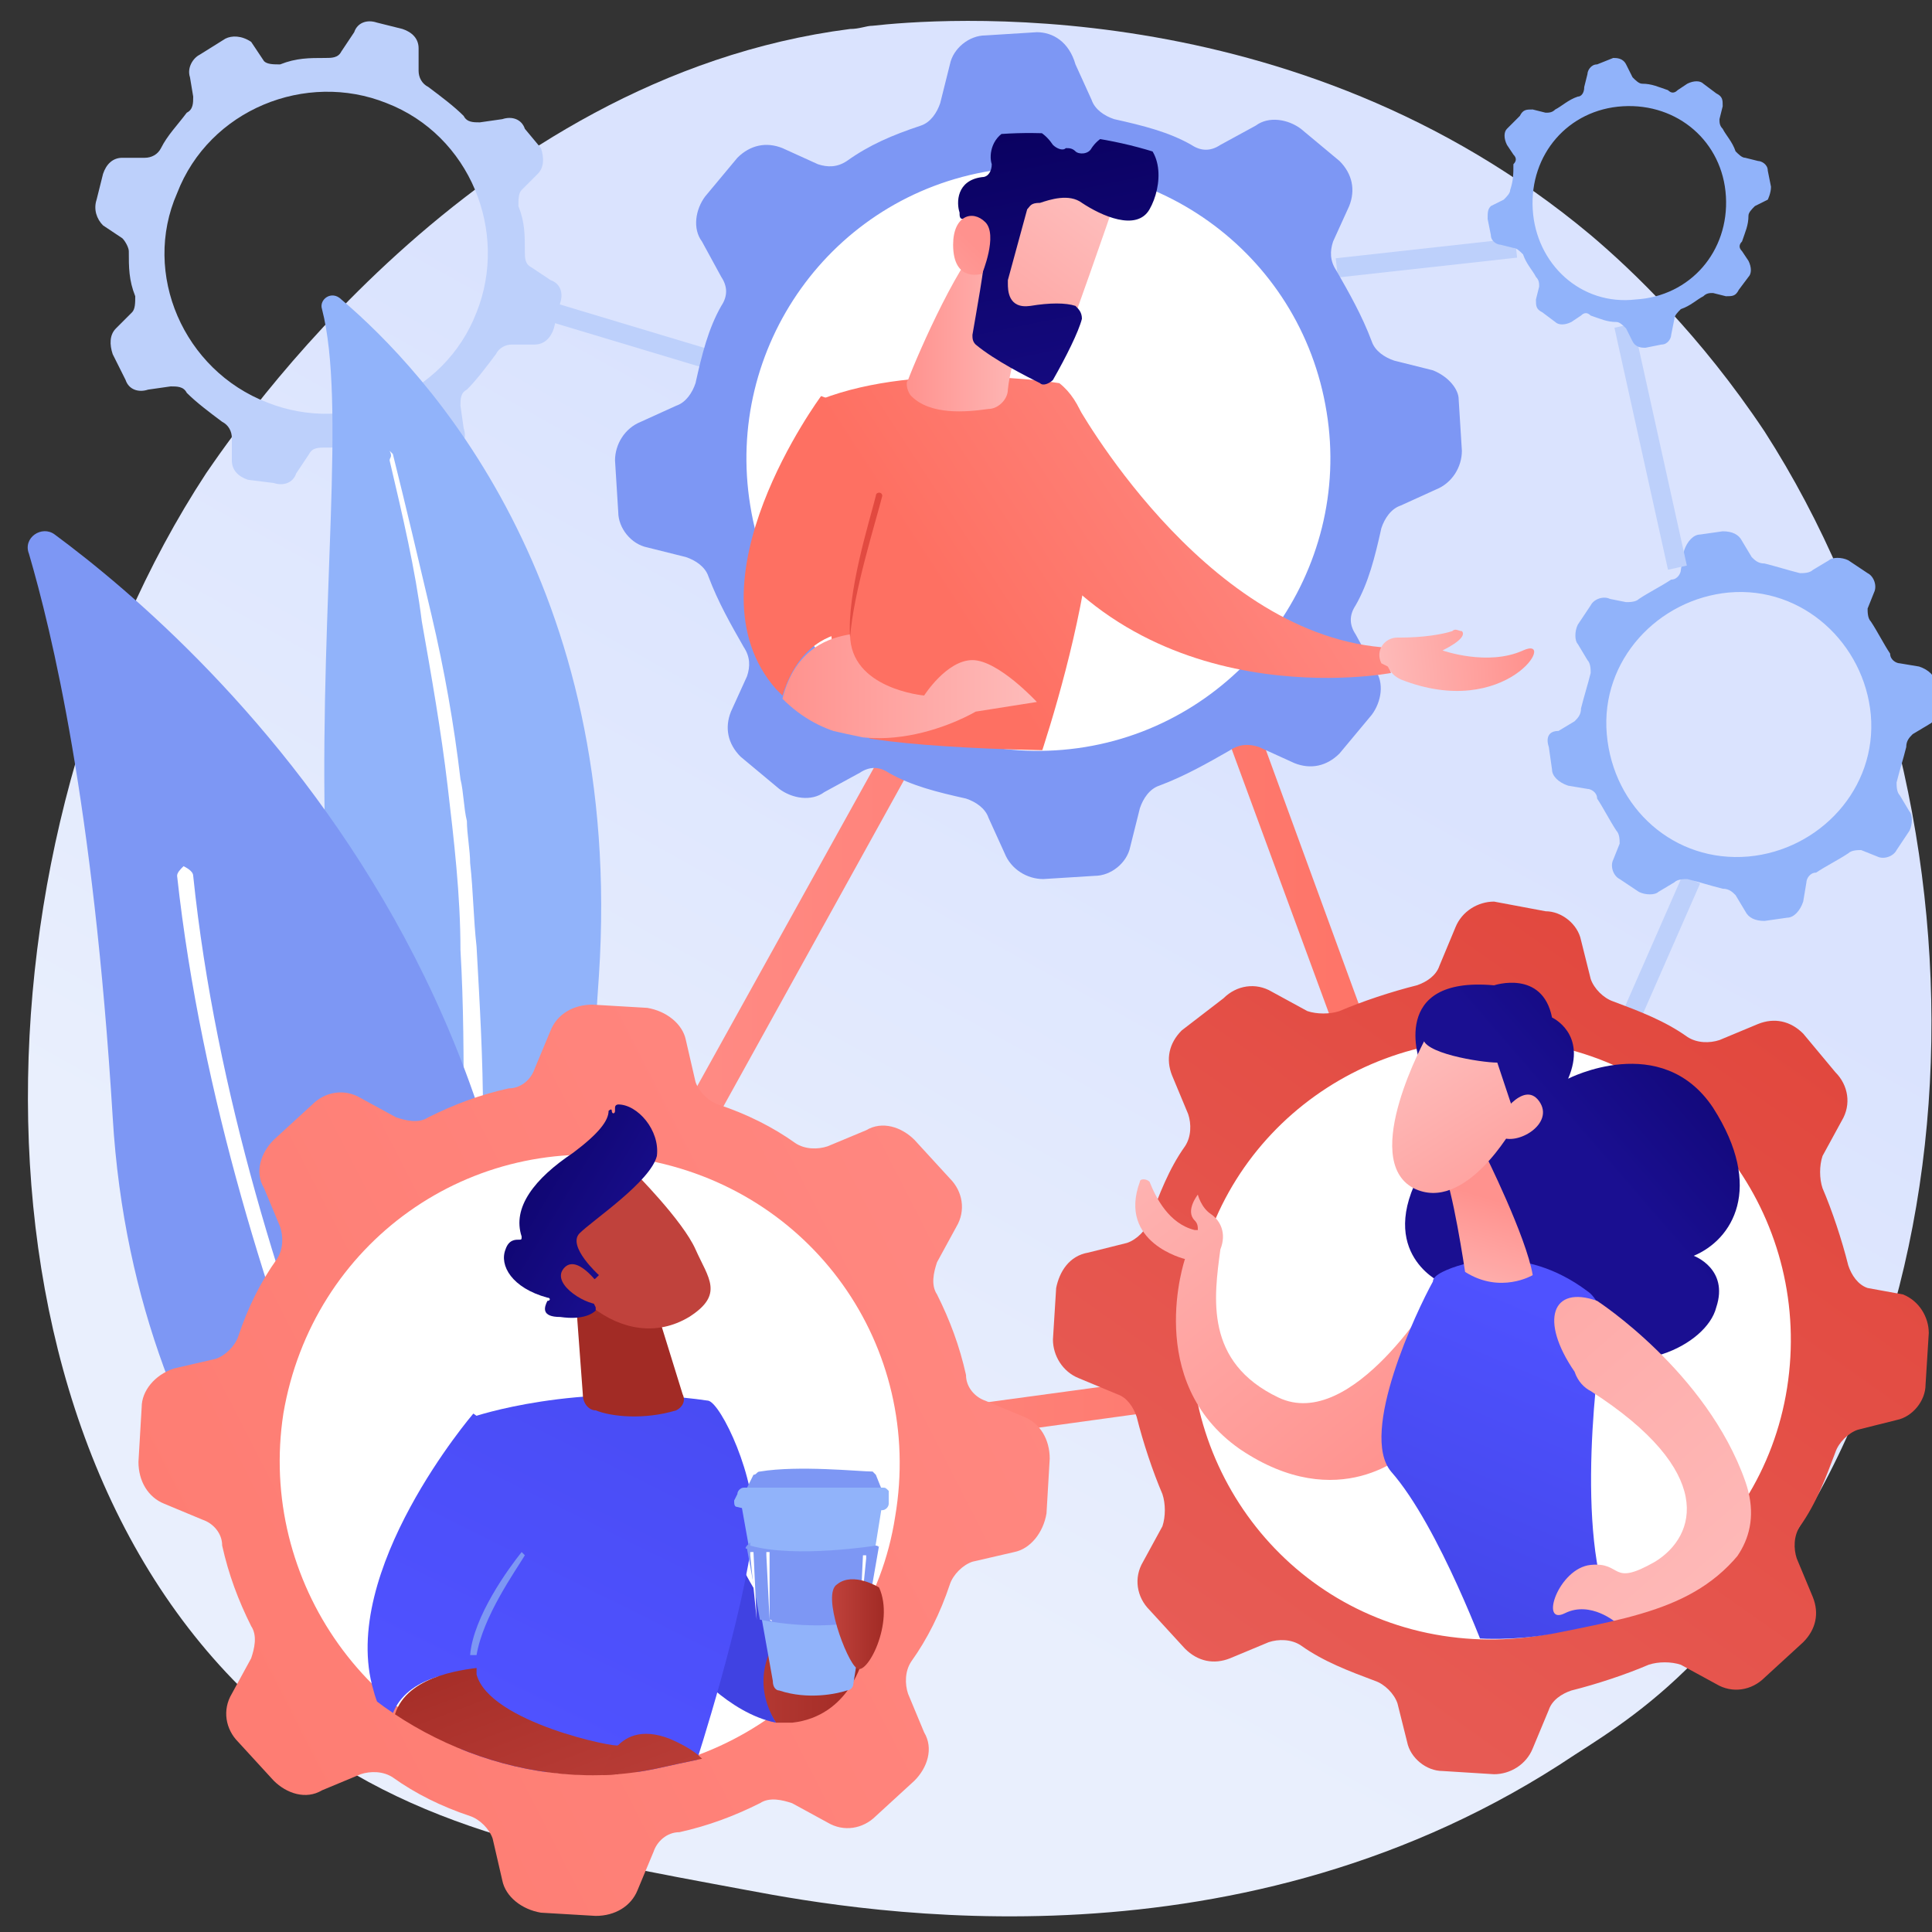 <?xml version="1.0" encoding="utf-8"?>
<!-- Generator: Adobe Illustrator 26.2.1, SVG Export Plug-In . SVG Version: 6.00 Build 0)  -->
<svg version="1.1" id="Camada_1" xmlns="http://www.w3.org/2000/svg" xmlns:xlink="http://www.w3.org/1999/xlink" x="0px" y="0px"
	 viewBox="0 0 60 60" style="enable-background:new 0 0 60 60;" xml:space="preserve">
<rect x="0" y="0" width="60" height="60" fill="#333333" stroke="none"/>
<style type="text/css">
	.st0{fill:url(#SVGID_1_);}
	.st1{fill:#BDD0FB;}
	.st2{fill:#91B3FA;}
	.st3{fill:#FFFFFF;}
	.st4{fill:#7D97F4;}
	.st5{fill:url(#SVGID_00000067198169608111293900000002724717836022119861_);}
	.st6{fill:url(#SVGID_00000037671980254131651590000016023142886543805878_);}
	.st7{clip-path:url(#SVGID_00000083076162244310599120000001562409939905508225_);}
	.st8{fill:url(#SVGID_00000157302577063907451630000017223909229920375219_);}
	.st9{fill:url(#SVGID_00000034802192982528357590000008171549230216433319_);}
	.st10{fill:url(#SVGID_00000109013166157542846350000008752856774332864183_);}
	.st11{fill:url(#SVGID_00000116217012055842519480000007560929743804503712_);}
	.st12{fill:url(#SVGID_00000033366484690814714800000016047816194356200358_);}
	.st13{fill:url(#SVGID_00000105420530673292163730000008402432536904039296_);}
	.st14{fill:url(#SVGID_00000150784285608504858140000001504495664443166358_);}
	.st15{fill:url(#SVGID_00000010996535511936105180000006569792079814163595_);}
	.st16{fill:url(#SVGID_00000051367654497579591690000001048475811707251608_);}
	.st17{clip-path:url(#SVGID_00000147929167761225371300000017055411633223530400_);}
	.st18{fill:url(#SVGID_00000061457804767404851560000008519157821869798535_);}
	.st19{fill:url(#SVGID_00000106841239580319421940000013849013846164374174_);}
	.st20{fill:url(#SVGID_00000178194709188122957040000017163845635461172639_);}
	.st21{fill:url(#SVGID_00000108276918082958608460000009151817901053503905_);}
	.st22{fill:url(#SVGID_00000083779011022826224860000000544818334822608823_);}
	.st23{fill:url(#SVGID_00000163052551117597539540000002632896883941980861_);}
	.st24{fill:url(#SVGID_00000181070239176916414040000015728442604625427380_);}
	.st25{fill:url(#SVGID_00000174603462503747000240000004671522152520312460_);}
	.st26{fill:url(#SVGID_00000076600317456814842190000002397614957023340189_);}
	.st27{fill:url(#SVGID_00000021835600284500807920000014448255073564222854_);}
	.st28{fill:url(#SVGID_00000168105376545761809420000001254053719567401903_);}
	.st29{clip-path:url(#SVGID_00000148654142045377227130000015973869900902259123_);}
	.st30{fill:url(#SVGID_00000113355209845914725180000004886619978948268476_);}
	.st31{fill:url(#SVGID_00000088821081813066008860000009326279295220119947_);}
	.st32{fill:url(#SVGID_00000142865518002832155240000008172292901368475537_);}
	.st33{fill:url(#SVGID_00000072986427526856930380000010874279436956148923_);}
	.st34{fill:url(#SVGID_00000042712633913248016460000013888412404411009430_);}
	.st35{fill:url(#SVGID_00000021799749900696555130000018277125140733758113_);}
	.st36{fill:url(#SVGID_00000150809836237819193940000006246302436505115017_);}
	.st37{fill:url(#SVGID_00000044881358359078396070000004065046179550769296_);}
	.st38{fill:url(#SVGID_00000078758970477330389470000007763226073310888102_);}
	.st39{fill:url(#SVGID_00000157988029765097278160000000495968447781232822_);}
</style>
<g>
	<linearGradient id="SVGID_1_" gradientUnits="userSpaceOnUse" x1="37.189" y1="20.137" x2="22.785" y2="45.951">
		<stop  offset="0" style="stop-color:#DAE3FE"/>
		<stop  offset="1" style="stop-color:#E9EFFD"/>
	</linearGradient>
	<path class="st0" d="M52.9,51.3c-1.5,1.6-2.9,2.5-4,3.2c-10.3,6.9-22,4.9-25.7,4.2c-5.9-1.1-10.8-1.9-15.1-5.7
		C-1.5,44.3-1,26,6.4,14.7c0.9-1.3,8.3-12.3,20-13.8c0.3,0,0.5-0.1,0.7-0.1c1.8-0.2,13.1-1.2,22.3,6.5c1.3,1.1,3.4,3.1,5.4,6.1
		C62,24.6,62,41.8,52.9,51.3z"/>
	<g>
		<rect x="49.2" y="29.2" transform="matrix(0.402 -0.916 0.916 0.402 3.834 64.829)" class="st1" width="4.7" height="0.6"/>
		<g>
			<path class="st2" d="M48.1,23.2l0.1,0.7c0,0.2,0.2,0.4,0.5,0.5l0.6,0.1c0.1,0,0.3,0.1,0.3,0.3c0.2,0.3,0.4,0.7,0.6,1
				c0.1,0.1,0.1,0.3,0.1,0.4l-0.2,0.5c-0.1,0.2,0,0.5,0.2,0.6l0.6,0.4c0.2,0.1,0.5,0.1,0.6,0l0.5-0.3c0.1-0.1,0.3-0.1,0.4-0.1
				c0.4,0.1,0.7,0.2,1.1,0.3c0.2,0,0.3,0.1,0.4,0.2l0.3,0.5c0.1,0.2,0.3,0.3,0.6,0.3l0.7-0.1c0.2,0,0.4-0.2,0.5-0.5l0.1-0.6
				c0-0.1,0.1-0.3,0.3-0.3c0.3-0.2,0.7-0.4,1-0.6c0.1-0.1,0.3-0.1,0.4-0.1l0.5,0.2c0.2,0.1,0.5,0,0.6-0.2l0.4-0.6
				c0.1-0.2,0.1-0.5,0-0.6l-0.3-0.5c-0.1-0.1-0.1-0.3-0.1-0.4c0.1-0.4,0.2-0.7,0.3-1.1c0-0.2,0.1-0.3,0.2-0.4l0.5-0.3
				c0.2-0.1,0.3-0.3,0.3-0.6l-0.1-0.7c0-0.2-0.2-0.4-0.5-0.5l-0.6-0.1c-0.1,0-0.3-0.1-0.3-0.3c-0.2-0.3-0.4-0.7-0.6-1
				c-0.1-0.1-0.1-0.3-0.1-0.4l0.2-0.5c0.1-0.2,0-0.5-0.2-0.6l-0.6-0.4c-0.2-0.1-0.5-0.1-0.6,0l-0.5,0.3c-0.1,0.1-0.3,0.1-0.4,0.1
				c-0.4-0.1-0.7-0.2-1.1-0.3c-0.2,0-0.3-0.1-0.4-0.2l-0.3-0.5c-0.1-0.2-0.3-0.3-0.6-0.3l-0.7,0.1c-0.2,0-0.4,0.2-0.5,0.5l-0.1,0.6
				c0,0.1-0.1,0.3-0.3,0.3c-0.3,0.2-0.7,0.4-1,0.6c-0.1,0.1-0.3,0.1-0.4,0.1L50,18.6c-0.2-0.1-0.5,0-0.6,0.2l-0.4,0.6
				c-0.1,0.2-0.1,0.5,0,0.6l0.3,0.5c0.1,0.1,0.1,0.3,0.1,0.4c-0.1,0.4-0.2,0.7-0.3,1.1c0,0.2-0.1,0.3-0.2,0.4l-0.5,0.3
				C48.1,22.7,48,22.9,48.1,23.2z M49.9,22.8c-0.2-2.3,1.6-4.2,3.8-4.4c2.3-0.2,4.2,1.6,4.4,3.8c0.2,2.3-1.6,4.2-3.8,4.4
				C52,26.8,50.1,25.1,49.9,22.8z"/>
		</g>
		<rect x="51" y="10" transform="matrix(0.976 -0.216 0.216 0.976 -1.798 11.435)" class="st1" width="0.6" height="7.7"/>
		<rect x="41.5" y="7.7" transform="matrix(0.994 -0.11 0.11 0.994 -0.615 4.932)" class="st1" width="5.6" height="0.6"/>
		<g>
			<path class="st2" d="M46.2,6.8l0.1,0.5c0,0.2,0.2,0.3,0.3,0.3L47,7.7c0.1,0,0.2,0.1,0.3,0.2c0.1,0.3,0.3,0.5,0.4,0.7
				c0.1,0.1,0.1,0.2,0.1,0.3l-0.1,0.4c0,0.2,0,0.3,0.2,0.4l0.4,0.3c0.1,0.1,0.3,0.1,0.5,0l0.3-0.2c0.1-0.1,0.2-0.1,0.3,0
				c0.3,0.1,0.5,0.2,0.8,0.2c0.1,0,0.2,0.1,0.3,0.2l0.2,0.4c0.1,0.2,0.3,0.2,0.4,0.2l0.5-0.1c0.2,0,0.3-0.2,0.3-0.3L52,9.9
				c0-0.1,0.1-0.2,0.2-0.3c0.3-0.1,0.5-0.3,0.7-0.4c0.1-0.1,0.2-0.1,0.3-0.1l0.4,0.1c0.2,0,0.3,0,0.4-0.2l0.3-0.4
				c0.1-0.1,0.1-0.3,0-0.5l-0.2-0.3c-0.1-0.1-0.1-0.2,0-0.3c0.1-0.3,0.2-0.5,0.2-0.8c0-0.1,0.1-0.2,0.2-0.3l0.4-0.2
				C54.9,6.2,55,6,55,5.8l-0.1-0.5c0-0.2-0.2-0.3-0.3-0.3l-0.4-0.1c-0.1,0-0.2-0.1-0.3-0.2c-0.1-0.3-0.3-0.5-0.4-0.7
				c-0.1-0.1-0.1-0.2-0.1-0.3l0.1-0.4c0-0.2,0-0.3-0.2-0.4l-0.4-0.3c-0.1-0.1-0.3-0.1-0.5,0l-0.3,0.2c-0.1,0.1-0.2,0.1-0.3,0
				c-0.3-0.1-0.5-0.2-0.8-0.2c-0.1,0-0.2-0.1-0.3-0.2l-0.2-0.4c-0.1-0.2-0.3-0.2-0.4-0.2L49.6,2c-0.2,0-0.3,0.2-0.3,0.3l-0.1,0.4
				C49.2,2.9,49.1,3,49,3c-0.3,0.1-0.5,0.3-0.7,0.4c-0.1,0.1-0.2,0.1-0.3,0.1l-0.4-0.1c-0.2,0-0.3,0-0.4,0.2L46.8,4
				c-0.1,0.1-0.1,0.3,0,0.5l0.2,0.3c0.1,0.1,0.1,0.2,0,0.3C47,5.4,47,5.6,46.9,5.9c0,0.1-0.1,0.2-0.2,0.3l-0.4,0.2
				C46.2,6.5,46.2,6.6,46.2,6.8z M47.6,6.5c-0.1-1.7,1.1-3.1,2.8-3.2c1.7-0.1,3.1,1.1,3.2,2.8c0.1,1.7-1.1,3.1-2.8,3.2
				C49.1,9.5,47.7,8.2,47.6,6.5z"/>
		</g>
	</g>
	<g>
		<rect x="19.1" y="6.8" transform="matrix(0.288 -0.958 0.958 0.288 3.901 25.979)" class="st1" width="0.6" height="7.2"/>
		<g>
			<g>
				<path class="st1" d="M3.2,5.4L3,6.2C2.9,6.5,3,6.8,3.2,7l0.6,0.4C3.9,7.5,4,7.7,4,7.8c0,0.5,0,0.9,0.2,1.4c0,0.2,0,0.4-0.1,0.5
					l-0.5,0.5c-0.2,0.2-0.2,0.5-0.1,0.8l0.4,0.8c0.1,0.3,0.4,0.4,0.7,0.3L5.3,12c0.2,0,0.4,0,0.5,0.2c0.3,0.3,0.7,0.6,1.1,0.9
					c0.2,0.1,0.3,0.3,0.3,0.5l0,0.7c0,0.3,0.2,0.5,0.5,0.6L8.5,15c0.3,0.1,0.6,0,0.7-0.3l0.4-0.6c0.1-0.2,0.3-0.2,0.5-0.2
					c0.5,0,0.9,0,1.4-0.2c0.2,0,0.4,0,0.5,0.1l0.5,0.5c0.2,0.2,0.5,0.2,0.8,0.1l0.8-0.4c0.3-0.1,0.4-0.4,0.3-0.7l-0.1-0.7
					c0-0.2,0-0.4,0.2-0.5c0.3-0.3,0.6-0.7,0.9-1.1c0.1-0.2,0.3-0.3,0.5-0.3l0.7,0c0.3,0,0.5-0.2,0.6-0.5l0.2-0.8
					c0.1-0.3,0-0.6-0.3-0.7l-0.6-0.4c-0.2-0.1-0.2-0.3-0.2-0.5c0-0.5,0-0.9-0.2-1.4c0-0.2,0-0.4,0.1-0.5l0.5-0.5
					c0.2-0.2,0.2-0.5,0.1-0.8L16.3,4c-0.1-0.3-0.4-0.4-0.7-0.3l-0.7,0.1c-0.2,0-0.4,0-0.5-0.2c-0.3-0.3-0.7-0.6-1.1-0.9
					c-0.2-0.1-0.3-0.3-0.3-0.5l0-0.7c0-0.3-0.2-0.5-0.5-0.6l-0.8-0.2c-0.3-0.1-0.6,0-0.7,0.3l-0.4,0.6c-0.1,0.2-0.3,0.2-0.5,0.2
					c-0.5,0-0.9,0-1.4,0.2c-0.2,0-0.4,0-0.5-0.1L7.8,1.3C7.5,1.1,7.2,1.1,7,1.2L6.2,1.7C6,1.8,5.8,2.1,5.9,2.4L6,3
					c0,0.2,0,0.4-0.2,0.5C5.5,3.9,5.2,4.2,5,4.6C4.9,4.8,4.7,4.9,4.5,4.9l-0.7,0C3.5,4.9,3.3,5.1,3.2,5.4z M5.5,6
					c1-2.6,4-3.8,6.5-2.8c2.6,1,3.8,4,2.8,6.5c-1,2.6-4,3.8-6.5,2.8C5.7,11.5,4.4,8.5,5.5,6z"/>
			</g>
		</g>
	</g>
	<g>
		<path class="st2" d="M10,9.6c-0.1-0.3,0.3-0.6,0.6-0.3c2.6,2.2,8.8,8.8,8,21c-1.1,15.3,2.3,20.6,6.4,23.8c0,0-5.5-1.3-9.2-6.8
			C6.8,33.9,11.5,15.4,10,9.6z"/>
		<path class="st3" d="M12.1,14.3c0.4,1.7,0.8,3.4,1,5c0.3,1.7,0.6,3.4,0.8,5.1c0.2,1.7,0.4,3.4,0.4,5.1c0.1,1.7,0.1,3.4,0.1,5.1
			c0,1.7,0,3.4,0.2,5.2c0.2,1.7,0.6,3.5,1.3,5.1c0.2,0.4,0.4,0.8,0.6,1.2c0.2,0.4,0.4,0.8,0.6,1.1c0.5,0.8,1,1.5,1.5,2.2
			c1.1,1.4,2.4,2.5,3.9,3.5c0.2,0.1,0.4,0.1,0.5-0.1c0.1-0.1,0.1-0.4-0.1-0.5l0,0c-0.3-0.3-0.7-0.5-1-0.8c-0.2-0.1-0.3-0.3-0.5-0.4
			c-0.2-0.1-0.3-0.3-0.5-0.4c-0.6-0.6-1.2-1.2-1.7-1.8c-1.1-1.3-1.9-2.8-2.6-4.3c-0.3-0.8-0.6-1.6-0.8-2.4c-0.2-0.8-0.4-1.6-0.5-2.5
			c-0.2-1.7-0.2-3.4-0.3-5.1c0-1.7-0.1-3.4-0.2-5.2c-0.1-0.9-0.1-1.7-0.2-2.6c0-0.4-0.1-0.9-0.1-1.3c-0.1-0.4-0.1-0.9-0.2-1.3
			c-0.2-1.7-0.5-3.4-0.9-5.1c-0.4-1.7-0.8-3.4-1.2-5c0,0-0.1-0.1-0.1-0.1C12.2,14.2,12.1,14.2,12.1,14.3z"/>
	</g>
	<g>
		<g>
			<path class="st4" d="M15.5,54.1c-0.1,0.6-0.8,0.9-1.3,0.5c-2.7-2-10-8.2-10.7-19.9c-0.6-9.8-1.9-15.1-2.6-17.5
				c-0.2-0.5,0.4-0.9,0.8-0.6C6.3,20,20.6,32.5,15.5,54.1z"/>
			<path class="st3" d="M14.6,54.2C14.6,54.2,14.6,54.2,14.6,54.2c-0.2,0.1-0.3,0-0.4-0.1C14.2,54,7,40.9,5.5,27.2
				c0-0.1,0.1-0.2,0.2-0.3C5.9,27,6,27.1,6,27.2c1.4,13.5,8.6,26.6,8.7,26.7C14.8,54,14.7,54.1,14.6,54.2z"/>
		</g>
	</g>
	
		<linearGradient id="SVGID_00000058570749212020741030000010341834183467432876_" gradientUnits="userSpaceOnUse" x1="14.434" y1="28.591" x2="46.336" y2="28.591">
		<stop  offset="0" style="stop-color:#FF928E"/>
		<stop  offset="1" style="stop-color:#FE7062"/>
	</linearGradient>
	<path style="fill:url(#SVGID_00000058570749212020741030000010341834183467432876_);" d="M14.4,46.8l20.2-36.4l11.7,32L14.4,46.8z
		 M34.4,12.8L16.3,45.5L45,41.6L34.4,12.8z"/>
	<g>
		<circle class="st3" cx="46.7" cy="41.6" r="10.7"/>
		<g>
			<g>
				
					<linearGradient id="SVGID_00000163773088785782069850000010684729550967756434_" gradientUnits="userSpaceOnUse" x1="54.56" y1="29.976" x2="35.449" y2="57.074">
					<stop  offset="0" style="stop-color:#E1473D"/>
					<stop  offset="1" style="stop-color:#E9605A"/>
				</linearGradient>
				<path style="fill:url(#SVGID_00000163773088785782069850000010684729550967756434_);" d="M32.8,40l-0.1,1.6c0,0.5,0.3,1,0.8,1.2
					l1.2,0.5c0.3,0.1,0.5,0.4,0.6,0.7c0.2,0.8,0.5,1.7,0.8,2.4c0.1,0.3,0.1,0.7,0,1l-0.6,1.1c-0.3,0.5-0.2,1.1,0.2,1.5l1.1,1.2
					c0.4,0.4,0.9,0.5,1.4,0.3l1.2-0.5c0.3-0.1,0.7-0.1,1,0.1c0.7,0.5,1.5,0.8,2.3,1.1c0.3,0.1,0.6,0.4,0.7,0.7l0.3,1.2
					c0.1,0.5,0.6,0.9,1.1,0.9l1.6,0.1c0.5,0,1-0.3,1.2-0.8l0.5-1.2c0.1-0.3,0.4-0.5,0.7-0.6c0.8-0.2,1.7-0.5,2.4-0.8
					c0.3-0.1,0.7-0.1,1,0l1.1,0.6c0.5,0.3,1.1,0.2,1.5-0.2l1.2-1.1c0.4-0.4,0.5-0.9,0.3-1.4l-0.5-1.2c-0.1-0.3-0.1-0.7,0.1-1
					c0.5-0.7,0.8-1.5,1.1-2.3c0.1-0.3,0.4-0.6,0.7-0.7l1.2-0.3c0.5-0.1,0.9-0.6,0.9-1.1l0.1-1.6c0-0.5-0.3-1-0.8-1.2L58,40
					c-0.3-0.1-0.5-0.4-0.6-0.7c-0.2-0.8-0.5-1.7-0.8-2.4c-0.1-0.3-0.1-0.7,0-1l0.6-1.1c0.3-0.5,0.2-1.1-0.2-1.5L56,32.1
					c-0.4-0.4-0.9-0.5-1.4-0.3l-1.2,0.5c-0.3,0.1-0.7,0.1-1-0.1c-0.7-0.5-1.5-0.8-2.3-1.1c-0.3-0.1-0.6-0.4-0.7-0.7l-0.3-1.2
					c-0.1-0.5-0.6-0.9-1.1-0.9L46.4,28c-0.5,0-1,0.3-1.2,0.8L44.7,30c-0.1,0.3-0.4,0.5-0.7,0.6c-0.8,0.2-1.7,0.5-2.4,0.8
					c-0.3,0.1-0.7,0.1-1,0l-1.1-0.6c-0.5-0.3-1.1-0.2-1.5,0.2L36.7,32c-0.4,0.4-0.5,0.9-0.3,1.4l0.5,1.2c0.1,0.3,0.1,0.7-0.1,1
					c-0.5,0.7-0.8,1.5-1.1,2.3c-0.1,0.3-0.4,0.6-0.7,0.7l-1.2,0.3C33.2,39,32.9,39.5,32.8,40z M37.1,40.1c0.8-5.1,5.6-8.5,10.7-7.7
					c5.1,0.8,8.5,5.6,7.7,10.7c-0.8,5.1-5.6,8.5-10.7,7.7C39.7,50,36.3,45.2,37.1,40.1z"/>
			</g>
		</g>
		<g>
			<defs>
				<path id="SVGID_00000062189861966722099750000011434231528494130864_" d="M48.4,50.7c-3.9,0.8-8.1-0.9-10.4-3.8
					c-0.9-1.2-4.8-5.4-5.2-7c-1.2-5.5,6.5-9.3,12-10.5c5.5-1.2,11.7,2.6,12.8,8.1c0.5,2.5-1.7,7.5-2.8,9.5
					C53.5,49.7,51.4,50.1,48.4,50.7z"/>
			</defs>
			<clipPath id="SVGID_00000002374484263698176200000001040140663806704534_">
				<use xlink:href="#SVGID_00000062189861966722099750000011434231528494130864_"  style="overflow:visible;"/>
			</clipPath>
			<g style="clip-path:url(#SVGID_00000002374484263698176200000001040140663806704534_);">
				
					<linearGradient id="SVGID_00000000223264265505269940000006133922427370192823_" gradientUnits="userSpaceOnUse" x1="-4526.743" y1="33.444" x2="-4536.559" y2="45.511" gradientTransform="matrix(-1 0 0 1 -4492.696 0)">
					<stop  offset="0" style="stop-color:#FEBBBA"/>
					<stop  offset="1" style="stop-color:#FF928E"/>
				</linearGradient>
				<path style="fill:url(#SVGID_00000000223264265505269940000006133922427370192823_);" d="M35.4,36.7c0-0.1,0.2-0.1,0.3,0
					c0.2,0.5,0.6,1.3,1.4,1.5c0,0,0.1,0,0.1,0c0-0.1,0-0.2-0.1-0.3c-0.3-0.3,0.1-0.8,0.1-0.8s0.1,0.4,0.4,0.6
					c0.3,0.2,0.5,0.6,0.3,1.1c-0.2,1.5-0.5,3.5,1.8,4.6c2.3,1.1,4.9-3.3,4.9-3.3l-0.9,5c0,0-2.1,2-5.2-0.1c-3-2.1-1.7-5.9-1.7-5.9
					S34.7,38.6,35.4,36.7z"/>
				
					<linearGradient id="SVGID_00000117652537424643111860000000512244079315608739_" gradientUnits="userSpaceOnUse" x1="521.208" y1="-322.795" x2="514.771" y2="-315.146" gradientTransform="matrix(0.988 0.157 -0.157 0.988 -508.924 266.109)">
					<stop  offset="0" style="stop-color:#09005D"/>
					<stop  offset="1" style="stop-color:#1A0F91"/>
				</linearGradient>
				<path style="fill:url(#SVGID_00000117652537424643111860000000512244079315608739_);" d="M44.1,33c0,0-1-2.7,2.3-2.4
					c0,0,1.5-0.5,1.8,1c0,0,1.1,0.5,0.5,1.9c0,0,2.9-1.5,4.5,0.9c1.6,2.5,0.6,4.1-0.6,4.6c0,0,1.1,0.4,0.7,1.6
					c-0.3,1.2-2.7,2.3-4.3,1.1c0,0-4.1,1.1-4.3-1.9c0,0-2.1-1-0.4-3.7C46.1,33.6,44.1,33,44.1,33z"/>
				
					<linearGradient id="SVGID_00000053511954637314317550000011489243307930732188_" gradientUnits="userSpaceOnUse" x1="49.111" y1="40.976" x2="43.656" y2="53.811">
					<stop  offset="0" style="stop-color:#4F52FF"/>
					<stop  offset="1" style="stop-color:#4042E2"/>
				</linearGradient>
				<path style="fill:url(#SVGID_00000053511954637314317550000011489243307930732188_);" d="M44.8,39.5c0.6-0.3,2.5-0.9,4.5,0.6
					c0.3,0.2,0.5,0.7,0.5,1.1c-0.3,1.8-0.9,7.3,0.5,9.4c0,0-1.7,2.4-4.1,0.9c0,0-1.5-4.1-3-5.8c-1-1.2,0.8-5,1.3-5.9
					C44.5,39.7,44.6,39.6,44.8,39.5z"/>
				
					<linearGradient id="SVGID_00000143593738903121968440000001484436480977565069_" gradientUnits="userSpaceOnUse" x1="511.886" y1="-309.309" x2="512.411" y2="-313.033" gradientTransform="matrix(0.988 0.157 -0.157 0.988 -508.924 266.109)">
					<stop  offset="0" style="stop-color:#FEBBBA"/>
					<stop  offset="1" style="stop-color:#FF928E"/>
				</linearGradient>
				<path style="fill:url(#SVGID_00000143593738903121968440000001484436480977565069_);" d="M46.1,35.8c0,0,1.3,2.6,1.5,3.8
					c0,0-1,0.6-2.1-0.1c0,0-0.4-2.7-0.7-3.2L46.1,35.8z"/>
				
					<linearGradient id="SVGID_00000119834393863870398820000014442710945554299537_" gradientUnits="userSpaceOnUse" x1="509.482" y1="-317.288" x2="514.386" y2="-311.65" gradientTransform="matrix(0.988 0.157 -0.157 0.988 -508.924 266.109)">
					<stop  offset="0" style="stop-color:#FEBBBA"/>
					<stop  offset="1" style="stop-color:#FF928E"/>
				</linearGradient>
				<path style="fill:url(#SVGID_00000119834393863870398820000014442710945554299537_);" d="M44.3,32.2c0,0-2.1,3.8-0.4,4.7
					C45.5,37.7,47,35,47,35s0.3-2-0.4-2.6C45.9,31.9,44.3,32.2,44.3,32.2z"/>
				
					<linearGradient id="SVGID_00000005253705292022119660000009278405406761277600_" gradientUnits="userSpaceOnUse" x1="518.125" y1="-325.389" x2="511.688" y2="-317.74" gradientTransform="matrix(0.988 0.157 -0.157 0.988 -508.924 266.109)">
					<stop  offset="0" style="stop-color:#09005D"/>
					<stop  offset="1" style="stop-color:#1A0F91"/>
				</linearGradient>
				<path style="fill:url(#SVGID_00000005253705292022119660000009278405406761277600_);" d="M45.4,31.2c0,0-1.1,0.4-1.2,1
					c-0.1,0.5,1.8,0.8,2.3,0.8l0.7,2.1c0,0,1-2.1,0.3-3.2C46.8,30.7,45.4,31.2,45.4,31.2z"/>
				
					<linearGradient id="SVGID_00000096042179788137148880000000400490691920455824_" gradientUnits="userSpaceOnUse" x1="510.707" y1="-318.353" x2="515.611" y2="-312.715" gradientTransform="matrix(0.988 0.157 -0.157 0.988 -508.924 266.109)">
					<stop  offset="0" style="stop-color:#FEBBBA"/>
					<stop  offset="1" style="stop-color:#FF928E"/>
				</linearGradient>
				<path style="fill:url(#SVGID_00000096042179788137148880000000400490691920455824_);" d="M46.5,34.8c0,0,0.8-1.3,1.3-0.6
					c0.5,0.7-0.7,1.4-1.2,1.1L46.5,34.8z"/>
				
					<linearGradient id="SVGID_00000044161351839303066430000006000245833472487814_" gradientUnits="userSpaceOnUse" x1="-4546.775" y1="50.878" x2="-4527.367" y2="28.679" gradientTransform="matrix(-1 0 0 1 -4492.696 0)">
					<stop  offset="0" style="stop-color:#FEBBBA"/>
					<stop  offset="1" style="stop-color:#FF928E"/>
				</linearGradient>
				<path style="fill:url(#SVGID_00000044161351839303066430000006000245833472487814_);" d="M49.6,40.4c0,0,3.4,2.2,4.6,5.6
					c1.2,3.4-4,4.4-4,4.4s-0.8-0.7-1.6-0.3c-0.8,0.4-0.2-1.4,0.8-1.5c1-0.1,0.6,0.7,2-0.1c1.3-0.8,1.9-2.8-2-5.3
					c-0.2-0.1-0.4-0.3-0.5-0.6C47.8,41,48.2,39.9,49.6,40.4z"/>
			</g>
		</g>
	</g>
	<g>
		<circle class="st3" cx="18.4" cy="45.3" r="11.4"/>
		<g>
			
				<linearGradient id="SVGID_00000088827134297327015040000010071323762411758253_" gradientUnits="userSpaceOnUse" x1="-1213.386" y1="-112.852" x2="-1144.479" y2="-51.804" gradientTransform="matrix(-0.968 -0.249 -0.249 0.968 -1145.657 -167.804)">
				<stop  offset="0" style="stop-color:#FF928E"/>
				<stop  offset="1" style="stop-color:#FE7062"/>
			</linearGradient>
			<path style="fill:url(#SVGID_00000088827134297327015040000010071323762411758253_);" d="M4.4,43.7l-0.1,1.7
				c0,0.6,0.3,1.1,0.8,1.3l1.2,0.5c0.3,0.1,0.6,0.4,0.6,0.8c0.2,0.9,0.5,1.7,0.9,2.5c0.2,0.3,0.1,0.7,0,1l-0.6,1.1
				c-0.3,0.5-0.2,1.1,0.2,1.5l1.1,1.2c0.4,0.4,1,0.6,1.5,0.3l1.2-0.5c0.3-0.1,0.7-0.1,1,0.1c0.7,0.5,1.5,0.9,2.4,1.2
				c0.3,0.1,0.6,0.4,0.7,0.7l0.3,1.3c0.1,0.5,0.6,0.9,1.2,1l1.7,0.1c0.6,0,1.1-0.3,1.3-0.8l0.5-1.2c0.1-0.3,0.4-0.6,0.8-0.6
				c0.9-0.2,1.7-0.5,2.5-0.9c0.3-0.2,0.7-0.1,1,0l1.1,0.6c0.5,0.3,1.1,0.2,1.5-0.2l1.2-1.1c0.4-0.4,0.6-1,0.3-1.5l-0.5-1.2
				c-0.1-0.3-0.1-0.7,0.1-1c0.5-0.7,0.9-1.5,1.2-2.4c0.1-0.3,0.4-0.6,0.7-0.7l1.3-0.3c0.5-0.1,0.9-0.6,1-1.2l0.1-1.7
				c0-0.6-0.3-1.1-0.8-1.3l-1.2-0.5c-0.3-0.1-0.6-0.4-0.6-0.8c-0.2-0.9-0.5-1.7-0.9-2.5c-0.2-0.3-0.1-0.7,0-1l0.6-1.1
				c0.3-0.5,0.2-1.1-0.2-1.5l-1.1-1.2c-0.4-0.4-1-0.6-1.5-0.3l-1.2,0.5c-0.3,0.1-0.7,0.1-1-0.1c-0.7-0.5-1.5-0.9-2.4-1.2
				c-0.3-0.1-0.6-0.4-0.7-0.7l-0.3-1.3c-0.1-0.5-0.6-0.9-1.2-1l-1.7-0.1c-0.6,0-1.1,0.3-1.3,0.8l-0.5,1.2c-0.1,0.3-0.4,0.6-0.8,0.6
				c-0.9,0.2-1.7,0.5-2.5,0.9c-0.3,0.2-0.7,0.1-1,0l-1.1-0.6c-0.5-0.3-1.1-0.2-1.5,0.2l-1.2,1.1c-0.4,0.4-0.6,1-0.3,1.5l0.5,1.2
				c0.1,0.3,0.1,0.7-0.1,1c-0.5,0.7-0.9,1.5-1.2,2.4c-0.1,0.3-0.4,0.6-0.7,0.7l-1.3,0.3C4.8,42.7,4.4,43.2,4.4,43.7z M8.8,43.9
				c0.9-5.3,5.8-8.8,11.1-7.9c5.3,0.9,8.8,5.8,7.9,11.1C27,52.3,22,55.8,16.8,55C11.5,54.1,8,49.1,8.8,43.9z"/>
		</g>
		<g>
			<defs>
				<path id="SVGID_00000032633496181144600370000004612371380802034855_" d="M20.5,54.9c-4,0.9-8.3-0.9-10.7-3.9
					c-1-1.2-4-5.3-4.4-7c-1.2-5.7,5.8-9.8,11.5-11.1c5.7-1.2,12.1,2.7,13.3,8.4c0.5,2.5-0.4,7.8-1.6,9.9
					C27.1,53.8,23.6,54.2,20.5,54.9z"/>
			</defs>
			<clipPath id="SVGID_00000070099430035248901590000015108623348460911764_">
				<use xlink:href="#SVGID_00000032633496181144600370000004612371380802034855_"  style="overflow:visible;"/>
			</clipPath>
			<g style="clip-path:url(#SVGID_00000070099430035248901590000015108623348460911764_);">
				
					<linearGradient id="SVGID_00000143601381555831035470000015182260795154390663_" gradientUnits="userSpaceOnUse" x1="-5016.09" y1="51.996" x2="-5010.744" y2="51.996" gradientTransform="matrix(-1 0 0 1 -4989.343 0)">
					<stop  offset="0" style="stop-color:#A22B25"/>
					<stop  offset="1" style="stop-color:#C0423C"/>
				</linearGradient>
				<path style="fill:url(#SVGID_00000143601381555831035470000015182260795154390663_);" d="M24.4,50.5c0.6,0.5,1.2,0.6,2,0.2
					l0.4,0.8c0,0-0.4,1.8-2.2,2c-0.2,0-0.4,0-0.5,0C23.2,52.2,23.8,51.1,24.4,50.5z"/>
				
					<linearGradient id="SVGID_00000150062922150405751060000011583105118358494634_" gradientUnits="userSpaceOnUse" x1="28.162" y1="39.519" x2="25.951" y2="44.154">
					<stop  offset="0" style="stop-color:#4F52FF"/>
					<stop  offset="1" style="stop-color:#4042E2"/>
				</linearGradient>
				<path style="fill:url(#SVGID_00000150062922150405751060000011583105118358494634_);" d="M21.4,51.7l0.9-5.1
					c0,0.1,0.7,2.8,2.1,3.9c-0.5,0.6-1.1,1.7-0.3,3C22.6,53.2,21.4,51.7,21.4,51.7z"/>
				
					<linearGradient id="SVGID_00000108297779593051385720000008798547315955000480_" gradientUnits="userSpaceOnUse" x1="16.106" y1="53.466" x2="29.371" y2="26.722">
					<stop  offset="0" style="stop-color:#4F52FF"/>
					<stop  offset="1" style="stop-color:#4042E2"/>
				</linearGradient>
				<path style="fill:url(#SVGID_00000108297779593051385720000008798547315955000480_);" d="M14.7,44c0,0,3.2-1.1,7.3-0.5
					c0.4,0.1,1.5,2.4,1.4,4c-0.3,2.7-1.8,7.3-1.8,7.3c-1.7,0.5-7.3,0.1-7.3,0.1L14.7,44z"/>
				
					<linearGradient id="SVGID_00000060719658335785501510000015854588133498693282_" gradientUnits="userSpaceOnUse" x1="2109.742" y1="41.021" x2="2109.662" y2="35.563" gradientTransform="matrix(1 0 0 1 -2090.216 0)">
					<stop  offset="0" style="stop-color:#A22B25"/>
					<stop  offset="1" style="stop-color:#C0423C"/>
				</linearGradient>
				<path style="fill:url(#SVGID_00000060719658335785501510000015854588133498693282_);" d="M17.9,40.6l0.2,2.7
					c0,0.3,0.2,0.5,0.4,0.5c0.5,0.2,1.5,0.3,2.5,0c0.2-0.1,0.3-0.3,0.2-0.5l-1.3-4.2L17.9,40.6z"/>
				<g>
					
						<linearGradient id="SVGID_00000085240907153051080250000015730604647416142742_" gradientUnits="userSpaceOnUse" x1="13418.966" y1="900.946" x2="13422.675" y2="906.366" gradientTransform="matrix(0.932 -0.362 0.362 0.932 -13302.199 3723.6)">
						<stop  offset="0" style="stop-color:#A22B25"/>
						<stop  offset="1" style="stop-color:#C0423C"/>
					</linearGradient>
					<path style="fill:url(#SVGID_00000085240907153051080250000015730604647416142742_);" d="M19.7,36.4c0,0,1.5,1.5,1.9,2.4
						c0.4,0.9,0.9,1.4-0.2,2.1c-1,0.6-2.1,0.4-3-0.3c0,0-1.3-1.1-1.4-1.8C17,38.1,19.7,36.4,19.7,36.4z"/>
					
						<linearGradient id="SVGID_00000029764428870572420700000011069961805158529691_" gradientUnits="userSpaceOnUse" x1="13749.686" y1="1384.082" x2="13754.007" y2="1389.643" gradientTransform="matrix(0.932 -0.362 0.362 0.932 -13302.199 3723.6)">
						<stop  offset="0" style="stop-color:#09005D"/>
						<stop  offset="1" style="stop-color:#1A0F91"/>
					</linearGradient>
					<path style="fill:url(#SVGID_00000029764428870572420700000011069961805158529691_);" d="M18.5,39.7l0.1-0.1c0,0-1-0.9-0.6-1.3
						c0.4-0.4,2.2-1.6,2.4-2.4c0.1-0.8-0.6-1.6-1.2-1.6c0,0-0.1,0-0.1,0.1l0,0.1c0,0.1-0.1,0.1-0.1,0c0-0.1-0.1,0-0.1,0
						c0,0.3-0.3,0.7-1.1,1.3c-1.2,0.8-1.9,1.7-1.6,2.6c0,0.1,0,0.1-0.1,0.1c-0.1,0-0.3,0-0.4,0.3c-0.2,0.5,0.2,1.2,1.3,1.5
						c0.1,0,0.1,0.1,0,0.1c-0.1,0.2-0.2,0.5,0.4,0.5c0.7,0.1,1-0.1,1.1-0.2c0,0,0-0.1,0-0.1L18.2,40c0,0,0-0.1,0-0.1L18.5,39.7z"/>
					
						<linearGradient id="SVGID_00000038384532665744682840000006063621954733688709_" gradientUnits="userSpaceOnUse" x1="13417.589" y1="901.889" x2="13421.297" y2="907.308" gradientTransform="matrix(0.932 -0.362 0.362 0.932 -13302.199 3723.6)">
						<stop  offset="0" style="stop-color:#A22B25"/>
						<stop  offset="1" style="stop-color:#C0423C"/>
					</linearGradient>
					<path style="fill:url(#SVGID_00000038384532665744682840000006063621954733688709_);" d="M18.6,39.9c0,0-0.7-1-1.1-0.5
						c-0.4,0.5,0.8,1.2,1.2,1.1L18.6,39.9z"/>
				</g>
				<g>
					
						<linearGradient id="SVGID_00000120540091851419206350000010124955357844348038_" gradientUnits="userSpaceOnUse" x1="12.598" y1="51.725" x2="25.863" y2="24.982">
						<stop  offset="0" style="stop-color:#4F52FF"/>
						<stop  offset="1" style="stop-color:#4042E2"/>
					</linearGradient>
					<path style="fill:url(#SVGID_00000120540091851419206350000010124955357844348038_);" d="M14.8,51.9c-0.2-1.2,1.1-3,1.6-3.7
						c0.1-0.2,0.2-0.4,0.2-0.7c0-1.7-0.7-2.8-1.9-3.6c0,0-4.2,4.9-3.1,8.6c0.1,0.4,0.3,0.8,0.5,1.1C12.3,52.2,13.9,51.9,14.8,51.9z"
						/>
					<path class="st4" d="M14.8,51.4l-0.2,0c0.1-1.2,1.2-2.7,1.6-3.2l0.1,0.1C16,48.8,15,50.2,14.8,51.4z"/>
					
						<linearGradient id="SVGID_00000163059843404356001370000017682437403791041414_" gradientUnits="userSpaceOnUse" x1="2104.545" y1="50.463" x2="2107.595" y2="58.49" gradientTransform="matrix(1 0 0 1 -2090.216 0)">
						<stop  offset="0" style="stop-color:#A22B25"/>
						<stop  offset="1" style="stop-color:#C0423C"/>
					</linearGradient>
					<path style="fill:url(#SVGID_00000163059843404356001370000017682437403791041414_);" d="M14.8,52c0-0.1,0-0.1,0-0.2
						c-0.8,0.1-2.5,0.4-2.6,1.8c1.9,2.5,7,1.6,7,1.6v-1C19.2,54.3,15.2,53.5,14.8,52z"/>
				</g>
				
					<linearGradient id="SVGID_00000164483976827331571470000002269196070733706667_" gradientUnits="userSpaceOnUse" x1="2108.168" y1="48.845" x2="2111.428" y2="57.425" gradientTransform="matrix(1 0 0 1 -2090.216 0)">
					<stop  offset="0" style="stop-color:#A22B25"/>
					<stop  offset="1" style="stop-color:#C0423C"/>
				</linearGradient>
				<path style="fill:url(#SVGID_00000164483976827331571470000002269196070733706667_);" d="M18.7,55.2c0,0,0.3-1.9,2.1-1.2
					c1.4,0.6,1.2,1.1,1.2,1.1L18.7,55.2z"/>
				<g>
					<path class="st2" d="M27.4,46.7l-0.9,5.6c0,0.1-0.1,0.2-0.2,0.2c-0.3,0.1-1.2,0.3-2.1,0c-0.1,0-0.2-0.1-0.2-0.3l-1-5.6
						L27.4,46.7z"/>
					<path class="st4" d="M27.4,46.3l-0.2-0.5c0,0-0.1-0.1-0.1-0.1c-0.4,0-2.3-0.2-3.5,0c-0.1,0-0.1,0.1-0.2,0.1l-0.2,0.4L27.4,46.3
						z"/>
					<path class="st2" d="M27.6,46.3l0,0.4c0,0.1-0.1,0.2-0.2,0.2c-0.7,0-3.4,0.2-4.5-0.1c-0.1,0-0.1-0.1-0.1-0.2l0.1-0.2
						c0-0.1,0.1-0.2,0.2-0.2l4.3,0C27.5,46.2,27.5,46.2,27.6,46.3z"/>
					<path class="st4" d="M27.2,48c0,0-2.5,0.4-3.9,0l0-0.1L23.2,48c0,0-0.1,0.1,0,0.1l0.4,2.2c0,0,1.8,0.4,3.3,0l0.4-2.3
						C27.3,48.1,27.3,48,27.2,48l0-0.1L27.2,48z"/>
					<path class="st3" d="M25.5,50.5C25.5,50.5,25.5,50.5,25.5,50.5l0-2.1c0,0,0,0,0,0c0,0,0,0,0,0L25.5,50.5
						C25.6,50.5,25.6,50.5,25.5,50.5L25.5,50.5z M25,50.5C25,50.5,25,50.5,25,50.5l0-2.1c0,0,0,0,0,0c0,0,0,0,0,0L25,50.5
						C25.1,50.5,25.1,50.5,25,50.5L25,50.5z M26,50.5C26,50.5,26,50.4,26,50.5l0-2.1c0,0,0-0.1,0,0c0,0,0,0,0,0L26,50.5
						C26.1,50.4,26,50.5,26,50.5L26,50.5z M24.5,50.4C24.4,50.4,24.4,50.4,24.5,50.4l0-2c0,0,0,0,0,0c0,0,0,0,0,0L24.5,50.4
						C24.5,50.4,24.5,50.4,24.5,50.4L24.5,50.4z M26.4,50.4C26.4,50.4,26.3,50.4,26.4,50.4l0-2.1c0,0,0,0,0,0c0,0,0,0,0,0L26.4,50.4
						C26.4,50.4,26.4,50.4,26.4,50.4L26.4,50.4z M23.9,50.3l-0.1-2c0,0,0,0,0-0.1c0,0,0,0,0.1,0L23.9,50.3
						C24,50.3,24,50.4,23.9,50.3C24,50.4,24,50.4,23.9,50.3C23.9,50.4,23.9,50.3,23.9,50.3z M26.7,50.4
						C26.6,50.4,26.6,50.3,26.7,50.4l0.1-2.1c0,0,0,0,0.1,0c0,0,0,0,0,0.1L26.7,50.4C26.7,50.3,26.7,50.4,26.7,50.4
						C26.7,50.4,26.7,50.4,26.7,50.4z M23.5,50.3l-0.2-2c0,0,0,0,0-0.1c0,0,0.1,0,0.1,0L23.5,50.3C23.6,50.3,23.6,50.3,23.5,50.3
						C23.6,50.3,23.6,50.3,23.5,50.3C23.6,50.3,23.6,50.3,23.5,50.3z"/>
				</g>
				
					<linearGradient id="SVGID_00000036972759394204389390000015612872094235555258_" gradientUnits="userSpaceOnUse" x1="-5016.793" y1="50.482" x2="-5015.174" y2="50.482" gradientTransform="matrix(-1 0 0 1 -4989.343 0)">
					<stop  offset="0" style="stop-color:#A22B25"/>
					<stop  offset="1" style="stop-color:#C0423C"/>
				</linearGradient>
				<path style="fill:url(#SVGID_00000036972759394204389390000015612872094235555258_);" d="M27.3,49.3c0,0-0.8-0.5-1.3-0.1
					c-0.5,0.3,0.3,2.4,0.6,2.6C26.9,52.1,27.8,50.4,27.3,49.3z"/>
			</g>
		</g>
	</g>
	<g>
		<circle class="st3" cx="32.2" cy="14.3" r="10.7"/>
		<g>
			<g>
				<path class="st4" d="M44.5,11.5l-1.2-0.3c-0.3-0.1-0.6-0.3-0.7-0.6c-0.3-0.8-0.7-1.5-1.1-2.2c-0.2-0.3-0.2-0.6-0.1-0.9l0.5-1.1
					c0.2-0.5,0.1-1-0.3-1.4l-1.2-1c-0.4-0.3-1-0.4-1.4-0.1l-1.1,0.6c-0.3,0.2-0.6,0.2-0.9,0c-0.7-0.4-1.5-0.6-2.4-0.8
					c-0.3-0.1-0.6-0.3-0.7-0.6l-0.5-1.1C33.2,1.3,32.7,1,32.2,1l-1.6,0.1c-0.5,0-1,0.4-1.1,0.9l-0.3,1.2c-0.1,0.3-0.3,0.6-0.6,0.7
					C27.7,4.2,27,4.5,26.3,5c-0.3,0.2-0.6,0.2-0.9,0.1l-1.1-0.5c-0.5-0.2-1-0.1-1.4,0.3l-1,1.2c-0.3,0.4-0.4,1-0.1,1.4l0.6,1.1
					c0.2,0.3,0.2,0.6,0,0.9c-0.4,0.7-0.6,1.5-0.8,2.4c-0.1,0.3-0.3,0.6-0.6,0.7l-1.1,0.5c-0.5,0.2-0.8,0.7-0.8,1.2l0.1,1.6
					c0,0.5,0.4,1,0.9,1.1l1.2,0.3c0.3,0.1,0.6,0.3,0.7,0.6c0.3,0.8,0.7,1.5,1.1,2.2c0.2,0.3,0.2,0.6,0.1,0.9l-0.5,1.1
					c-0.2,0.5-0.1,1,0.3,1.4l1.2,1c0.4,0.3,1,0.4,1.4,0.1l1.1-0.6c0.3-0.2,0.6-0.2,0.9,0c0.7,0.4,1.5,0.6,2.4,0.8
					c0.3,0.1,0.6,0.3,0.7,0.6l0.5,1.1c0.2,0.5,0.7,0.8,1.2,0.8l1.6-0.1c0.5,0,1-0.4,1.1-0.9l0.3-1.2c0.1-0.3,0.3-0.6,0.6-0.7
					c0.8-0.3,1.5-0.7,2.2-1.1c0.3-0.2,0.6-0.2,0.9-0.1l1.1,0.5c0.5,0.2,1,0.1,1.4-0.3l1-1.2c0.3-0.4,0.4-1,0.1-1.4l-0.6-1.1
					c-0.2-0.3-0.2-0.6,0-0.9c0.4-0.7,0.6-1.5,0.8-2.4c0.1-0.3,0.3-0.6,0.6-0.7l1.1-0.5c0.5-0.2,0.8-0.7,0.8-1.2l-0.1-1.6
					C45.3,12.1,45,11.7,44.5,11.5z M33.7,23.2c-4.9,0.8-9.6-2.5-10.4-7.5c-0.8-4.9,2.5-9.6,7.5-10.4c4.9-0.8,9.6,2.5,10.4,7.5
					C42,17.7,38.6,22.4,33.7,23.2z"/>
			</g>
		</g>
		<g>
			<defs>
				<path id="SVGID_00000145024130143478721300000015101514748137997502_" d="M26.8,22.9c3.8,0.7,19.3,0.8,21.6-2.1
					c0.9-1.2-6.5-4.2-6.2-5.7c1.1-5.4-2.2-9.6-7.6-10.7c-5.4-1.1-10.9,1.2-12.1,6.5c-0.5,2.4-1.1,6.8,0,8.8
					C24,22.2,23.9,22.3,26.8,22.9z"/>
			</defs>
			<clipPath id="SVGID_00000053512482927550511750000003420681056007435160_">
				<use xlink:href="#SVGID_00000145024130143478721300000015101514748137997502_"  style="overflow:visible;"/>
			</clipPath>
			<g style="clip-path:url(#SVGID_00000053512482927550511750000003420681056007435160_);">
				
					<linearGradient id="SVGID_00000034807897339768879710000005119666921783923127_" gradientUnits="userSpaceOnUse" x1="43.926" y1="13.117" x2="31.233" y2="21.389">
					<stop  offset="0" style="stop-color:#FF928E"/>
					<stop  offset="1" style="stop-color:#FE7062"/>
				</linearGradient>
				<path style="fill:url(#SVGID_00000034807897339768879710000005119666921783923127_);" d="M33.4,12.5c0,0,3.9,7.1,9.5,7.6
					l0.3,0.8c0,0-7.8,1.5-11.7-4.9L33.4,12.5z"/>
				
					<linearGradient id="SVGID_00000051369439155594202890000005404869580936142744_" gradientUnits="userSpaceOnUse" x1="3146.175" y1="436.043" x2="3150.821" y2="436.043" gradientTransform="matrix(0.996 -8.990000e-02 8.990000e-02 0.996 -3129.96 -130.723)">
					<stop  offset="0" style="stop-color:#FEBBBA"/>
					<stop  offset="1" style="stop-color:#FF928E"/>
				</linearGradient>
				<path style="fill:url(#SVGID_00000051369439155594202890000005404869580936142744_);" d="M42.9,20.6c-0.2-0.4,0.1-0.8,0.5-0.8
					c0,0,0,0,0.1,0c0.7,0,1.3-0.1,1.6-0.2c0.1-0.1,0.2,0,0.3,0c0.1,0.1,0,0.3-0.6,0.6c0,0,1.4,0.5,2.5,0c1.1-0.5-0.5,2.2-3.8,0.9
					c-0.2-0.1-0.3-0.2-0.4-0.4L42.9,20.6z"/>
				
					<linearGradient id="SVGID_00000096744460833517995950000000451462083397515181_" gradientUnits="userSpaceOnUse" x1="41.752" y1="9.78" x2="29.059" y2="18.052">
					<stop  offset="0" style="stop-color:#FF928E"/>
					<stop  offset="1" style="stop-color:#FE7062"/>
				</linearGradient>
				<path style="fill:url(#SVGID_00000096744460833517995950000000451462083397515181_);" d="M32.1,24.1c0,0,3.6-10,0.8-12.2
					c0,0-4.3-0.7-7.4,0.5l0.4,9.1C25.8,21.5,28.1,25.5,32.1,24.1z"/>
				
					<linearGradient id="SVGID_00000058566083414702165960000000935882807837515667_" gradientUnits="userSpaceOnUse" x1="-6391.39" y1="10.074" x2="-6387.49" y2="10.074" gradientTransform="matrix(-1 0 0 1 -6359.341 0)">
					<stop  offset="0" style="stop-color:#FEBBBA"/>
					<stop  offset="1" style="stop-color:#FF928E"/>
				</linearGradient>
				<path style="fill:url(#SVGID_00000058566083414702165960000000935882807837515667_);" d="M32,9.7c0,0-0.6,1.4-0.7,2.4
					c0,0.3-0.3,0.6-0.6,0.6c-0.7,0.1-1.8,0.2-2.4-0.4c-0.1-0.1-0.2-0.4-0.1-0.5c0.3-0.8,1.7-4,2.5-4.5L32,9.7z"/>
				<g>
					
						<linearGradient id="SVGID_00000003103667329033241250000013467956229961631916_" gradientUnits="userSpaceOnUse" x1="-6391.466" y1="21.314" x2="-6383.642" y2="21.314" gradientTransform="matrix(-1 0 0 1 -6359.341 0)">
						<stop  offset="0" style="stop-color:#FEBBBA"/>
						<stop  offset="1" style="stop-color:#FF928E"/>
					</linearGradient>
					<path style="fill:url(#SVGID_00000003103667329033241250000013467956229961631916_);" d="M26.4,19.7
						C26.4,19.7,26.4,19.7,26.4,19.7c0,1.7,2.3,1.9,2.3,1.9s0.7-1.1,1.5-1.1c0.8,0,2,1.3,2,1.3l-1.9,0.3c0,0-3.5,2.1-6-0.4
						C24.7,20.1,25.8,19.8,26.4,19.7z"/>
					
						<linearGradient id="SVGID_00000036234399229181152940000011260327766090056832_" gradientUnits="userSpaceOnUse" x1="40.035" y1="7.146" x2="27.342" y2="15.418">
						<stop  offset="0" style="stop-color:#FF928E"/>
						<stop  offset="1" style="stop-color:#FE7062"/>
					</linearGradient>
					<path style="fill:url(#SVGID_00000036234399229181152940000011260327766090056832_);" d="M25.5,12.3c2.3,0.8,2,2.6,2,2.6
						s-1.1,3.1-1.1,4.7c-0.6,0.1-1.6,0.4-2.1,2c-0.1-0.1-0.1-0.1-0.2-0.2C21.2,18.1,25.5,12.3,25.5,12.3z"/>
					
						<linearGradient id="SVGID_00000053519951216739681220000011131690040097425825_" gradientUnits="userSpaceOnUse" x1="-6387.636" y1="17.126" x2="-6377.348" y2="19.988" gradientTransform="matrix(-1 0 0 1 -6359.341 0)">
						<stop  offset="0" style="stop-color:#E1473D"/>
						<stop  offset="1" style="stop-color:#E9605A"/>
					</linearGradient>
					<path style="fill:url(#SVGID_00000053519951216739681220000011131690040097425825_);" d="M26.4,19.8
						C26.4,19.8,26.5,19.8,26.4,19.8c0.1-1.4,0.8-3.6,1-4.4c0,0,0-0.1-0.1-0.1c0,0-0.1,0-0.1,0.1C27,16.2,26.3,18.4,26.4,19.8
						C26.3,19.8,26.3,19.8,26.4,19.8L26.4,19.8z"/>
				</g>
				<g>
					
						<linearGradient id="SVGID_00000114048760436252702650000000593936412397177009_" gradientUnits="userSpaceOnUse" x1="15222.95" y1="6.362" x2="15217.834" y2="13.13" gradientTransform="matrix(1 0 0 1 -15189.391 0)">
						<stop  offset="0" style="stop-color:#FEBBBA"/>
						<stop  offset="1" style="stop-color:#FF928E"/>
					</linearGradient>
					<path style="fill:url(#SVGID_00000114048760436252702650000000593936412397177009_);" d="M34.6,6.3c0,0.1-1.5,4.3-1.5,4.3
						l-2.4-0.9l0.8-4.2C31.5,5.5,34.6,5.2,34.6,6.3z"/>
					
						<linearGradient id="SVGID_00000131364480789757975610000006925144491719096208_" gradientUnits="userSpaceOnUse" x1="-6391.237" y1="2.825" x2="-6394.079" y2="16.767" gradientTransform="matrix(-1 0 0 1 -6359.341 0)">
						<stop  offset="0" style="stop-color:#09005D"/>
						<stop  offset="1" style="stop-color:#1A0F91"/>
					</linearGradient>
					<path style="fill:url(#SVGID_00000131364480789757975610000006925144491719096208_);" d="M31.9,6.5l-0.6,2.2c0,0,0,0.1,0,0.1
						c0,0.2,0,0.8,0.7,0.7c0.6-0.1,1.1-0.1,1.4,0c0.1,0.1,0.2,0.2,0.2,0.4c-0.1,0.4-0.5,1.2-0.9,1.9c-0.1,0.1-0.3,0.2-0.4,0.1
						c-0.4-0.2-1.4-0.7-2-1.2c-0.1-0.1-0.1-0.2-0.1-0.3c0.1-0.6,0.4-2.2,0.4-2.7c0-0.5-0.5-0.8-0.7-0.9c-0.1,0-0.1-0.1-0.1-0.2
						c-0.1-0.3-0.1-1,0.7-1.1c0.2,0,0.3-0.2,0.3-0.4c-0.1-0.3,0-0.9,0.6-1.1c0.7-0.2,1.1,0.2,1.3,0.5c0.1,0.1,0.3,0.2,0.4,0.1
						c0.1,0,0.2,0,0.3,0.1c0.1,0.1,0.4,0.1,0.5-0.1c0.2-0.3,0.6-0.6,1.2-0.4c1.1,0.3,1,1.6,0.6,2.3c-0.4,0.7-1.5,0.2-2.1-0.2
						c-0.4-0.3-1-0.1-1.3,0C32,6.3,32,6.4,31.9,6.5z"/>
					
						<linearGradient id="SVGID_00000106148775369565752150000016459910521172621480_" gradientUnits="userSpaceOnUse" x1="15215.664" y1="11.647" x2="15219.644" y2="7.563" gradientTransform="matrix(1 0 0 1 -15189.391 0)">
						<stop  offset="0" style="stop-color:#FEBBBA"/>
						<stop  offset="1" style="stop-color:#FF928E"/>
					</linearGradient>
					<path style="fill:url(#SVGID_00000106148775369565752150000016459910521172621480_);" d="M30.5,8.5c0,0,0.5-1.2,0.1-1.6
						c-0.4-0.4-1-0.2-1,0.7C29.6,8.8,30.5,8.5,30.5,8.5z"/>
				</g>
			</g>
		</g>
	</g>
</g>
</svg>
